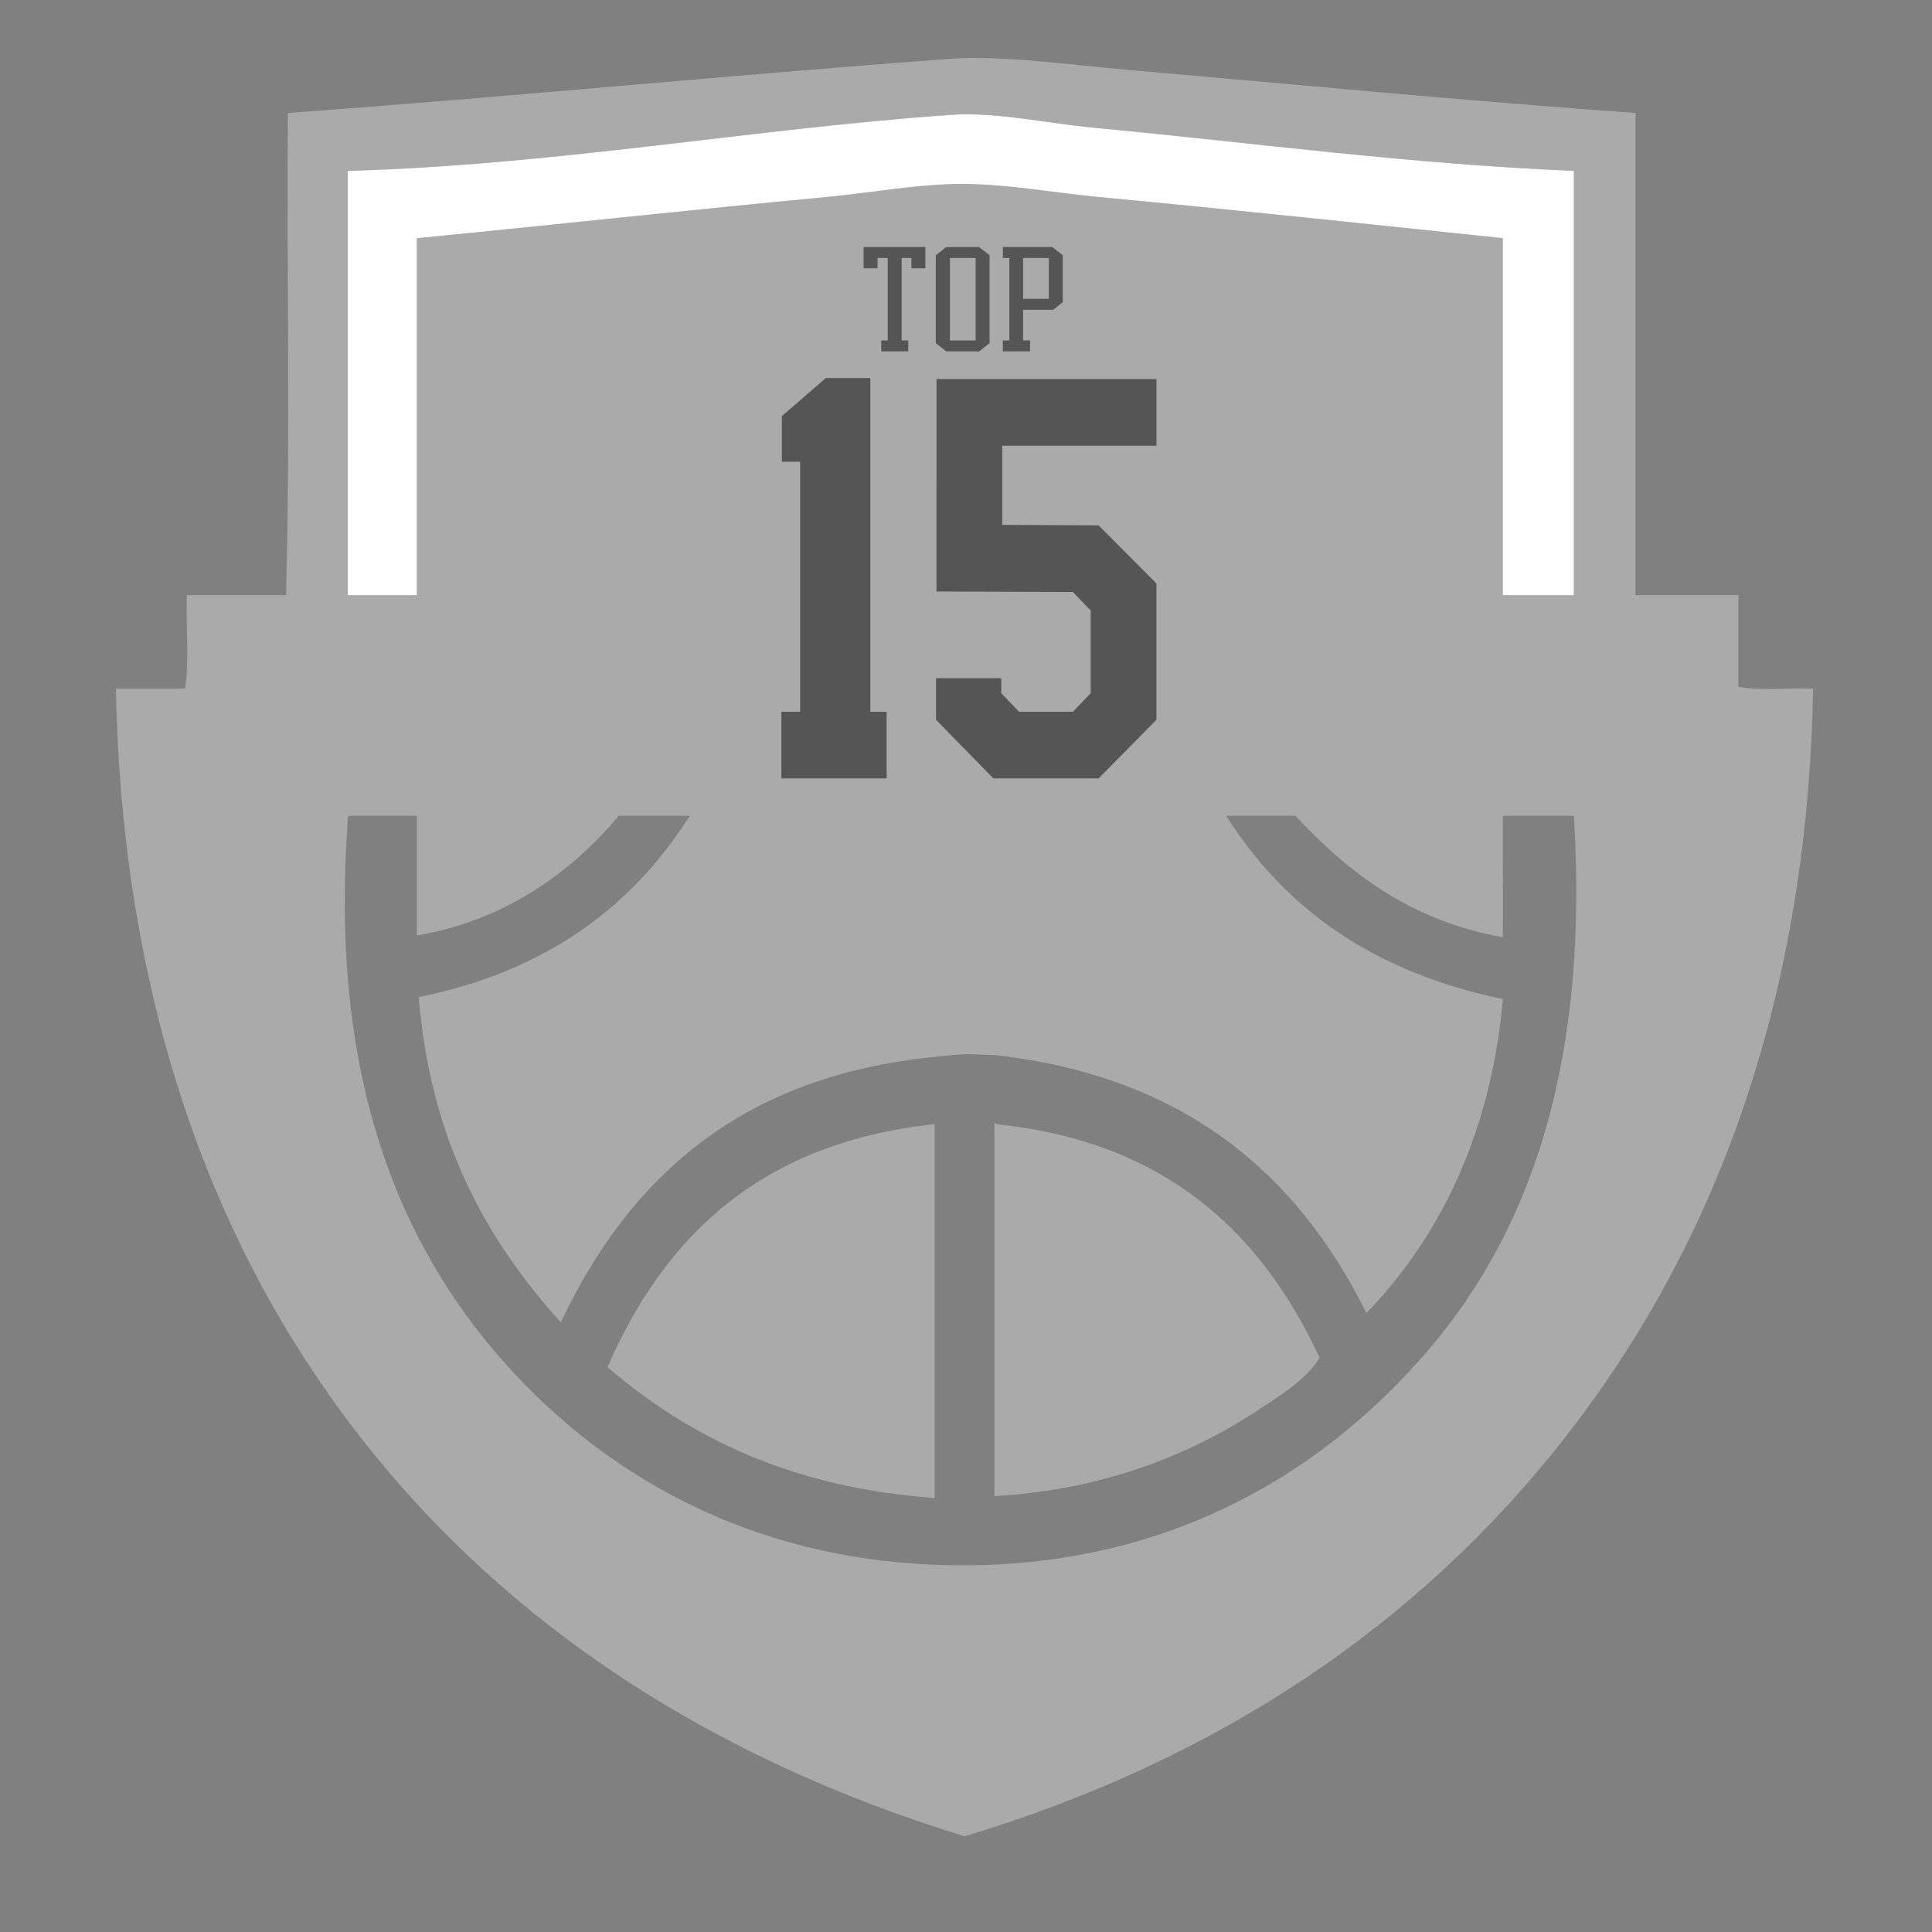 <?xml version="1.0" encoding="utf-8"?>
<!-- Generator: Adobe Illustrator 15.0.0, SVG Export Plug-In  -->
<!DOCTYPE svg PUBLIC "-//W3C//DTD SVG 1.1//EN" "http://www.w3.org/Graphics/SVG/1.1/DTD/svg11.dtd">
<svg version="1.1"
	 xmlns="http://www.w3.org/2000/svg" xmlns:xlink="http://www.w3.org/1999/xlink" xmlns:a="http://ns.adobe.com/AdobeSVGViewerExtensions/3.0/"
	 x="0px" y="0px" width="200px" height="200px" viewBox="-12 -6 200 200"
	 overflow="visible" enable-background="new -12 -6 200 200" xml:space="preserve">
<rect x="-12" y="-6" width="200" height="200" fill="#808080" stroke="none"/>
<defs>
</defs>
<path fill="#AAAAAA" d="M157.311,5.693c0,16.64,0,33.281,0,49.921c3.547,0,7.094,0,10.644,0c0,3.161,0,6.321,0,9.481
	c2.201,0.442,5.217,0.071,7.737,0.193c-0.607,33.271-10.741,58.445-25.732,77.59c-15.08,19.258-35.777,33.285-62.11,41.215
	c-26.163-8.029-47.202-21.785-62.306-41.021C10.544,123.974,0.648,98.542,0,65.29c2.386,0,4.772,0,7.159,0
	c0.451-2.838,0.065-6.514,0.193-9.675c3.418,0,6.837,0,10.255,0C18.058,39.361,17.671,22.27,17.8,5.693
	c23.094-1.67,45.898-3.936,68.69-5.611c5.17-0.38,12.484,0.649,18.382,1.161C122.13,2.742,139.73,4.444,157.311,5.693z
	 M101.391,7.242C96.273,6.76,91.07,5.566,86.493,5.888c-20.728,1.452-40.875,5.195-62.498,5.805c0,14.641,0,29.282,0,43.923
	c2.386,0,4.772,0,7.159,0c0-12.319,0-24.638,0-36.957c14.113-1.366,28.317-2.936,42.375-4.257c4.799-0.451,9.615-1.389,14.318-1.354
	c4.592,0.034,9.323,0.921,13.932,1.354c14.181,1.333,27.934,2.81,41.795,4.257c0,12.319,0,24.638,0,36.957c2.451,0,4.902,0,7.354,0
	c0-14.641,0-29.282,0-43.923C133.855,10.981,117.584,8.763,101.391,7.242z M24.187,78.447c-0.226,0.032-0.21,0.306-0.193,0.581
	c-1.798,24.787,4.382,42.147,15.286,54.953c10.49,12.318,26.475,22.06,48.375,22.06c21.992,0,37.717-10.046,48.18-22.252
	c11.045-12.886,16.63-30.579,15.093-55.339c-2.449,0-4.9,0-7.354,0c-0.031,4.096,0.045,9.114,0,12.577
	c-9.619-1.733-15.992-6.71-21.479-12.577c-2.387,0-4.771,0-7.16,0c6.133,9.734,15.467,16.268,28.639,18.962
	c-1.219,14.196-6.834,25.026-14.125,32.507c-7.219-14.52-18.945-24.523-38.506-26.702c-3.506-0.122-2.818-0.153-6.19,0.194
	c-20.072,1.984-31.61,12.507-38.699,27.476c-7.652-8.473-13.488-18.761-14.706-33.668c12.991-2.616,22.009-9.208,28.057-18.769
	c-2.451,0-4.902,0-7.353,0c-4.986,5.978-12.031,10.93-20.897,12.383c0-4.128,0-8.255,0-12.383
	C28.83,78.447,26.508,78.447,24.187,78.447z"/>
<path fill="#FFFFFF" d="M150.925,11.691c0,14.641,0,29.282,0,43.923c-2.45,0-4.901,0-7.354,0c0-12.319,0-24.638,0-36.957
	c-13.859-1.447-27.612-2.924-41.793-4.257c-4.607-0.433-9.342-1.32-13.931-1.354c-4.704-0.035-9.521,0.904-14.319,1.354
	c-14.058,1.321-28.262,2.891-42.375,4.257c0,12.319,0,24.638,0,36.957c-2.387,0-4.773,0-7.159,0c0-14.641,0-29.282,0-43.923
	c21.623-0.609,41.771-4.353,62.498-5.805c4.577-0.321,9.78,0.874,14.899,1.354C117.584,8.763,133.855,10.981,150.925,11.691z"/>
<path fill="#AAAAAA" d="M91.135,110.373c17.413,1.809,27.375,11.066,33.475,24.188c-1.424,2.275-4.016,3.854-6.385,5.418
	c-7.029,4.644-16.109,8.265-27.283,8.9c0-12.706,0-25.412,0-38.118C90.859,110.388,91.074,110.062,91.135,110.373z"/>
<path fill="#AAAAAA" d="M84.75,110.373c0,12.9,0,25.8,0,38.699c-14.744-1.059-25.354-6.252-33.861-13.545
	C56.842,121.81,66.967,112.263,84.75,110.373z"/>
<path fill="#555555" d="M83.793,21.774H82.35v-1.066h-1.014v8.532h0.687v1.134h-2.8V29.24h0.67v-8.532h-1.048v1.066h-1.443v-2.201
	h6.391V21.774z"/>
<path fill="#555555" d="M89.358,30.374h-3.401l-1.083-0.85v-9.1l1.083-0.851h3.401l1.082,0.851v9.1L89.358,30.374z M88.998,29.24
	v-8.532h-2.662v8.532H88.998z"/>
<path fill="#555555" d="M93.912,26.067v3.172h0.721v1.134h-2.817V29.24h0.67v-8.532h-0.67v-1.134h5.119l1.083,0.851v4.874h-0.017
	l-0.967,0.77H93.912z M96.574,20.708h-2.662v4.225h2.662V20.708z"/>
<path fill="#555555" d="M78.094,33.134v34.548h1.688v6.899H68.887v-6.899h1.943V41.797h-1.893v-4.721l4.553-3.942H78.094z
	 M78.094,33.134v34.548h1.688v6.899H68.887v-6.899h1.943V41.797h-1.893v-4.721l4.553-3.942H78.094z"/>
<path fill="#555555" d="M107.713,33.238v6.899H91.752v8.197l9.976,0.051l5.985,6.017v14.11l-5.985,6.069H90.832l-5.935-6.069v-4.306
	h6.752v1.556l1.842,1.919h5.576l1.841-1.919v-8.559l-1.841-1.919l-14.119-0.052V33.238H107.713z M107.713,33.238v6.899H91.752v8.197
	l9.976,0.051l5.985,6.017v14.11l-5.985,6.069H90.832l-5.935-6.069v-4.306h6.752v1.556l1.842,1.919h5.576l1.841-1.919v-8.559
	l-1.841-1.919l-14.119-0.052V33.238H107.713z"/>
</svg>
